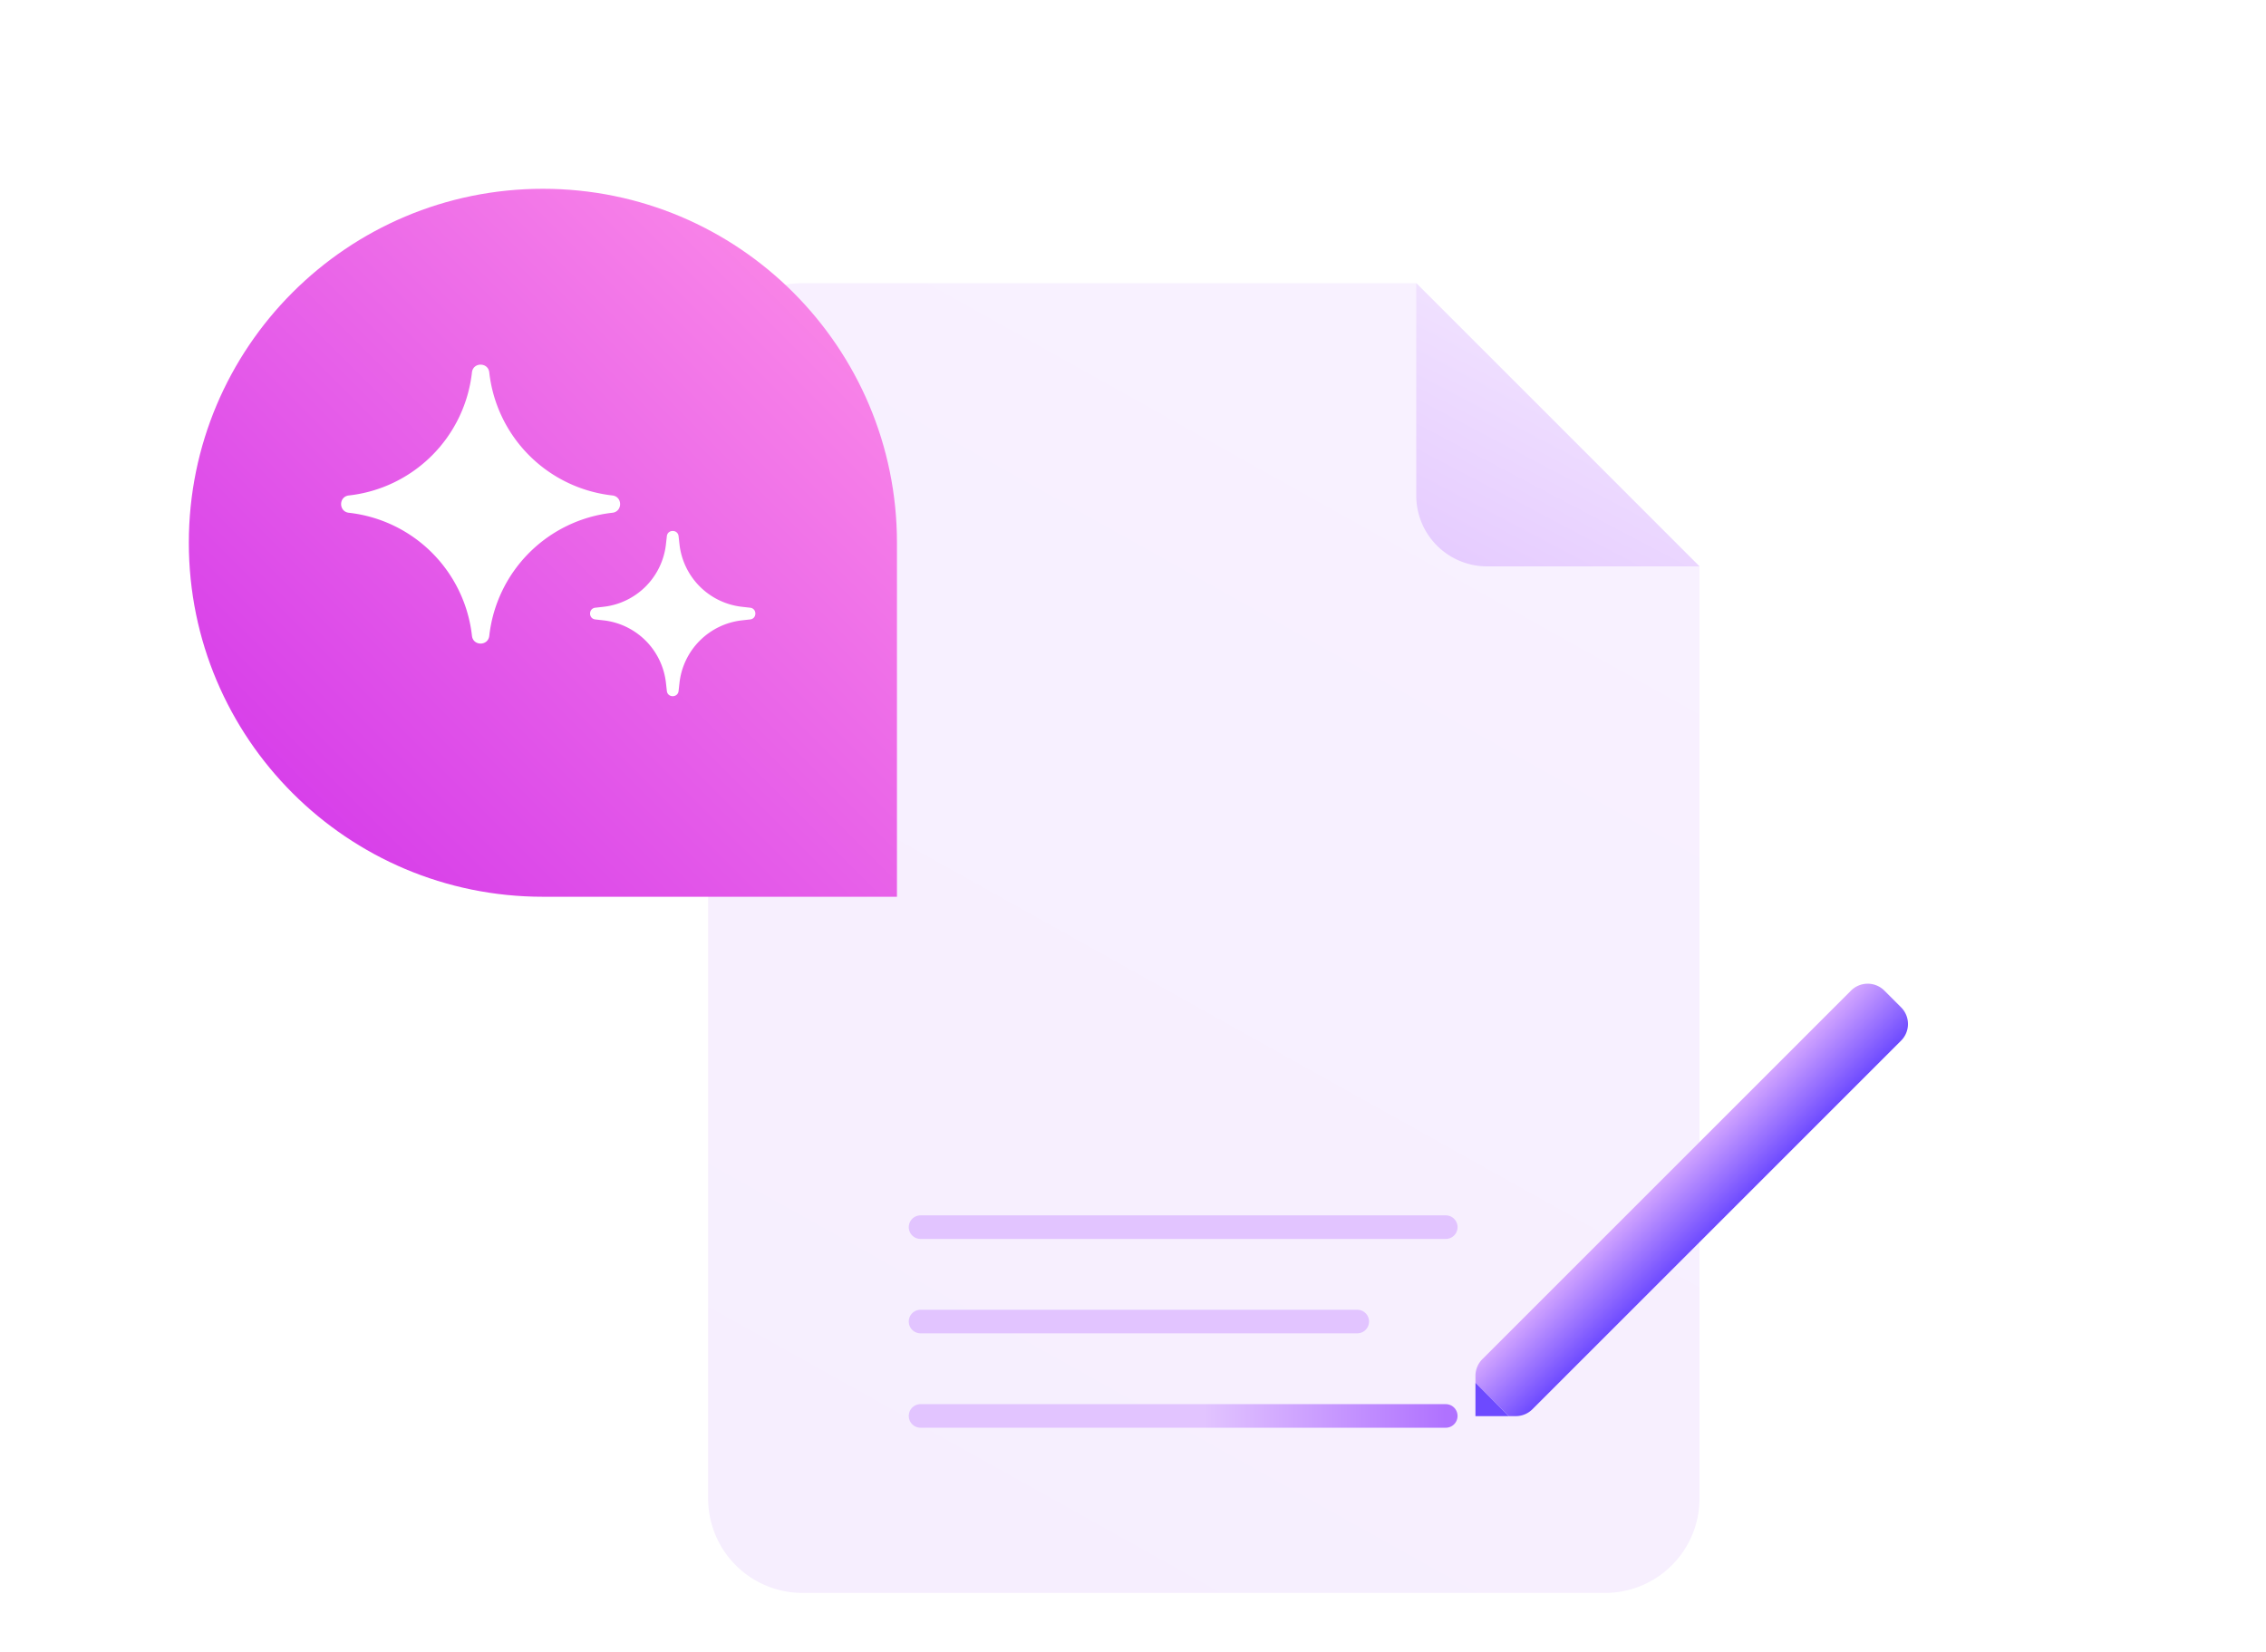 <svg xmlns="http://www.w3.org/2000/svg" width="192" height="140" fill="none" viewBox="0 0 192 140">
    <path fill="url(#a)" d="M60 31.999a8 8 0 0 1 8-8h52L144 48v78.999a8 8 0 0 1-8 8H68a8 8 0 0 1-8-8v-95Z" />
    <path stroke="url(#b)" stroke-linecap="round" stroke-width="2" d="M122.5 120H78" />
    <path stroke="#E2C4FF" stroke-linecap="round" stroke-width="2" d="M115 112H78m44.5-8H78" />
    <path fill="url(#c)" d="m120 24 24 24h-18a6 6 0 0 1-6-6V24Z" />
    <g filter="url(#d)">
        <path
            fill="url(#e)"
            d="M12 42c0-16.569 13.431-30 30-30 16.569 0 30 13.431 30 30v30H42c-16.569 0-30-13.431-30-30Z"
        />
        <g clip-path="url(#f)">
            <path
                fill="#fff"
                d="M47.886 39.457c.875-.098.875-1.37 0-1.468a11.816 11.816 0 0 1-10.43-10.429c-.097-.875-1.369-.875-1.467 0A11.816 11.816 0 0 1 25.56 37.99c-.875.097-.875 1.369 0 1.467a11.816 11.816 0 0 1 10.43 10.429c.097.875 1.369.875 1.467 0a11.815 11.815 0 0 1 10.429-10.43Zm11.672 9.04c.593-.066.593-.928 0-.994l-.688-.077a6 6 0 0 1-5.296-5.296l-.077-.688c-.066-.593-.928-.593-.994 0l-.077.688a6 6 0 0 1-5.296 5.296l-.688.077c-.593.066-.593.928 0 .994l.688.077a6 6 0 0 1 5.296 5.296l.077.688c.066.593.928.593.994 0l.077-.688a6 6 0 0 1 5.296-5.296l.688-.077Z"
            />
        </g>
    </g>
    <path
        fill="url(#g)"
        d="M159.664 83.954a2 2 0 0 0-2.828 0l-31.234 31.234a2 2 0 0 0-.586 1.414v.586l2.828 2.829h.586c.531 0 1.039-.211 1.414-.586l31.234-31.234a2 2 0 0 0 0-2.829l-1.414-1.414Z"
    />
    <path fill="#6D4AFF" d="M125.016 120.017v-2.829l2.828 2.829h-2.828Z" />
    <defs>
        <linearGradient id="a" x1="122" x2="60" y1="24" y2="135" gradientUnits="userSpaceOnUse">
            <stop stop-color="#F8F1FF" />
            <stop offset="1" stop-color="#F6EEFE" />
        </linearGradient>
        <linearGradient id="b" x1="102" x2="122.5" y1="120.5" y2="120.5" gradientUnits="userSpaceOnUse">
            <stop stop-color="#E2C4FF" />
            <stop offset="1" stop-color="#B072FF" />
        </linearGradient>
        <linearGradient id="c" x1="132" x2="117" y1="24" y2="52.5" gradientUnits="userSpaceOnUse">
            <stop stop-color="#F3E7FF" />
            <stop offset="1" stop-color="#E2C4FF" />
        </linearGradient>
        <linearGradient id="e" x1="72" x2="12" y1="12" y2="72" gradientUnits="userSpaceOnUse">
            <stop stop-color="#FF91E7" />
            <stop offset="1" stop-color="#D132EA" />
        </linearGradient>
        <linearGradient id="g" x1="130.673" x2="125.37" y1="118.602" y2="113.299" gradientUnits="userSpaceOnUse">
            <stop stop-color="#6D4AFF" />
            <stop offset="1" stop-color="#EEBEFF" />
        </linearGradient>
        <clipPath id="f">
            <path fill="#fff" d="M24 24h36v36H24z" />
        </clipPath>
        <filter
            id="d"
            width="92"
            height="92"
            x="0"
            y="0"
            color-interpolation-filters="sRGB"
            filterUnits="userSpaceOnUse"
        >
            <feFlood flood-opacity="0" result="BackgroundImageFix" />
            <feColorMatrix in="SourceAlpha" result="hardAlpha" values="0 0 0 0 0 0 0 0 0 0 0 0 0 0 0 0 0 0 127 0" />
            <feOffset dx="4" dy="4" />
            <feGaussianBlur stdDeviation="8" />
            <feComposite in2="hardAlpha" operator="out" />
            <feColorMatrix values="0 0 0 0 0.328 0 0 0 0 0.261 0 0 0 0 0.641 0 0 0 0.25 0" />
            <feBlend in2="BackgroundImageFix" result="effect1_dropShadow_1475_79279" />
            <feBlend in="SourceGraphic" in2="effect1_dropShadow_1475_79279" result="shape" />
        </filter>
    </defs>
</svg>
